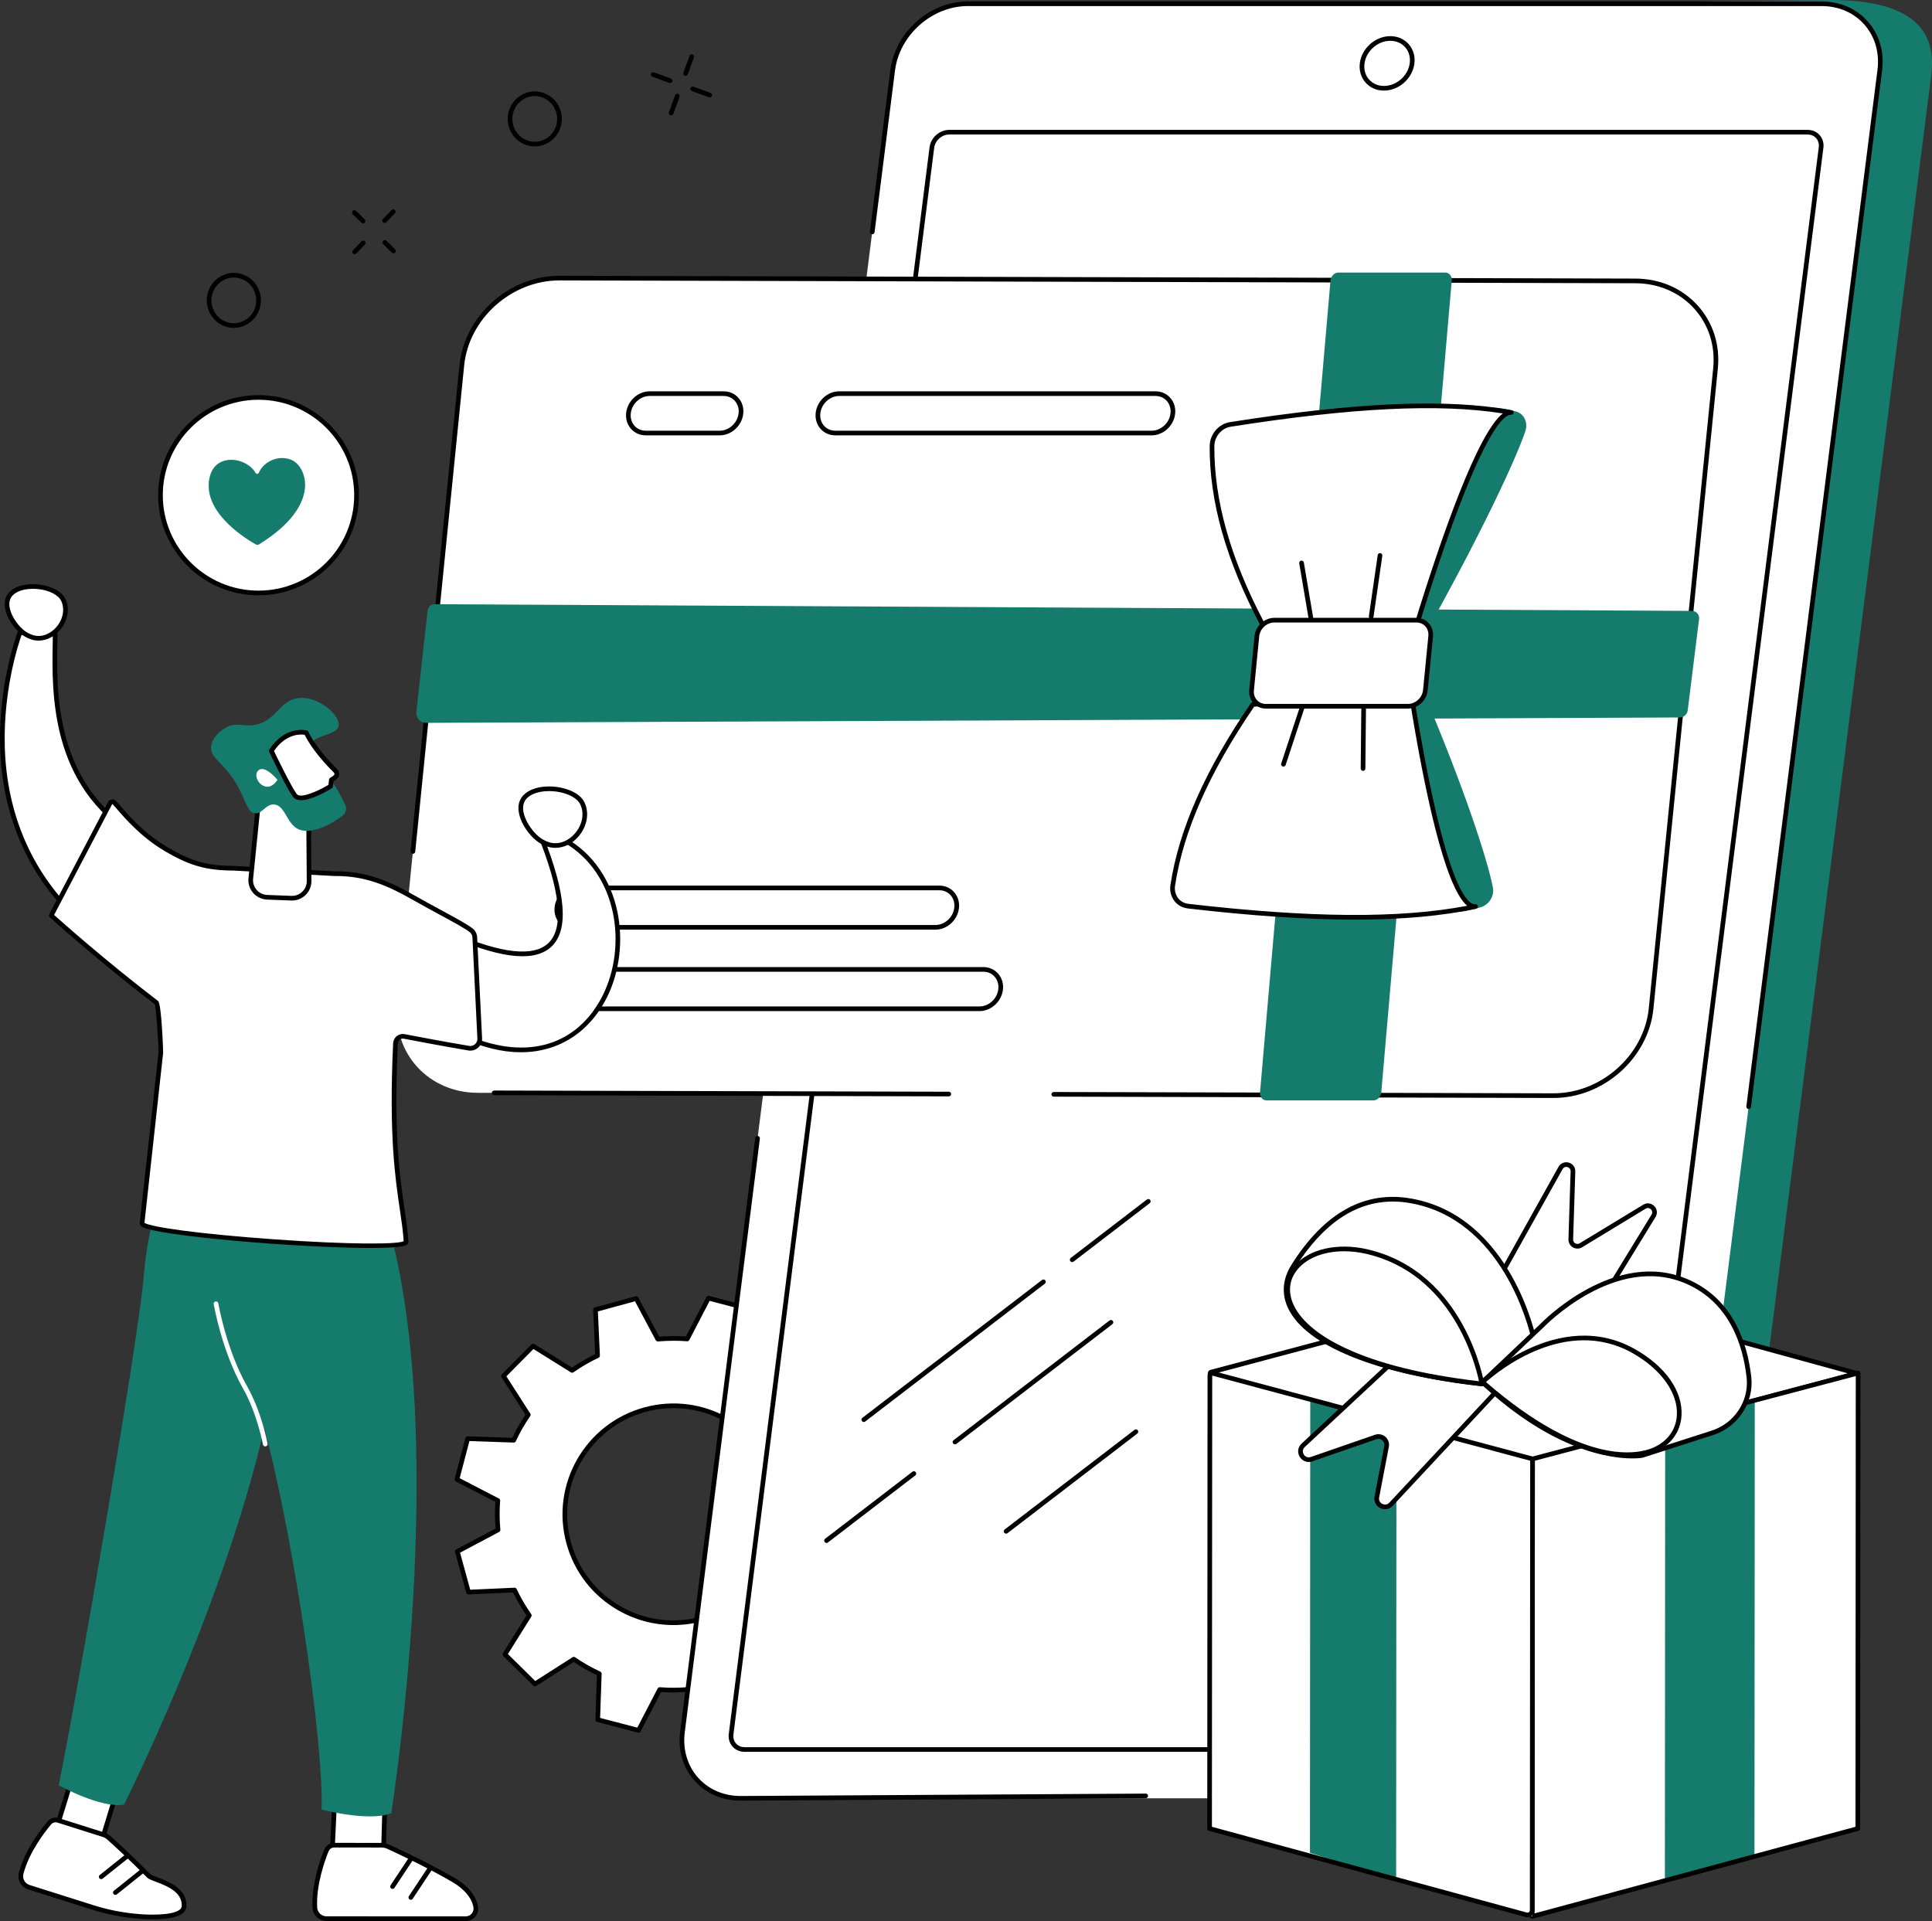 <svg width="179" height="178" viewBox="0 0 179 178" fill="none" xmlns="http://www.w3.org/2000/svg">
<rect x="0" y="0" width="179" height="178" fill="#333333" stroke="none"/>
<g clip-path="url(#clip0_255_6366)">
<path d="M82.424 136.86L81.391 133.095L77.124 133.289C76.729 132.46 76.271 131.674 75.753 130.939L78.011 127.327L75.231 124.582L71.632 126.88C70.883 126.367 70.093 125.917 69.268 125.535L69.416 121.273L65.635 120.284L63.671 124.064C62.774 123.994 61.863 124.001 60.948 124.083L58.941 120.321L55.169 121.352L55.363 125.611C54.533 126.005 53.745 126.463 53.009 126.979L49.391 124.724L46.641 127.5L48.942 131.092C48.428 131.84 47.978 132.628 47.594 133.45L43.325 133.303L42.333 137.078L46.12 139.037C46.05 139.933 46.056 140.842 46.139 141.757L42.369 143.76L43.402 147.524L47.669 147.33C48.064 148.159 48.522 148.945 49.04 149.68L46.781 153.292L49.562 156.037L53.16 153.739C53.909 154.252 54.7 154.702 55.524 155.085L55.377 159.346L59.16 160.335L61.123 156.555C62.02 156.625 62.931 156.619 63.847 156.536L65.854 160.298L69.625 159.267L69.431 155.009C70.262 154.614 71.049 154.157 71.785 153.64L75.404 155.895L78.154 153.12L75.852 149.528C76.366 148.78 76.817 147.991 77.2 147.168L81.47 147.315L82.462 143.54L78.675 141.581C78.745 140.685 78.738 139.777 78.655 138.862L82.424 136.86ZM65.055 149.999C59.693 151.465 54.156 148.315 52.688 142.963C51.22 137.611 54.376 132.085 59.738 130.62C65.1 129.155 70.638 132.305 72.105 137.657C73.574 143.008 70.417 148.534 65.055 149.999Z" fill="white"/>
<path d="M59.16 160.549C59.142 160.549 59.123 160.547 59.106 160.542L55.324 159.553C55.226 159.528 55.159 159.438 55.163 159.337L55.305 155.218C54.562 154.866 53.841 154.455 53.158 153.996L49.68 156.217C49.595 156.271 49.483 156.26 49.412 156.189L46.631 153.444C46.559 153.373 46.546 153.262 46.6 153.176L48.784 149.685C48.322 149.017 47.904 148.3 47.538 147.551L43.415 147.738C43.314 147.744 43.224 147.677 43.196 147.579L42.164 143.815C42.137 143.718 42.181 143.616 42.271 143.568L45.915 141.632C45.847 140.803 45.841 139.973 45.897 139.163L42.237 137.269C42.147 137.222 42.101 137.12 42.127 137.023L43.119 133.248C43.145 133.151 43.238 133.082 43.336 133.087L47.463 133.229C47.816 132.488 48.227 131.769 48.687 131.087L46.462 127.614C46.408 127.53 46.42 127.419 46.491 127.347L49.241 124.572C49.312 124.5 49.423 124.487 49.509 124.541L53.006 126.719C53.676 126.259 54.394 125.841 55.145 125.477L54.958 121.361C54.953 121.261 55.019 121.17 55.117 121.143L58.888 120.112C58.986 120.087 59.089 120.129 59.136 120.219L61.076 123.856C61.907 123.788 62.738 123.782 63.55 123.838L65.448 120.185C65.495 120.095 65.597 120.05 65.694 120.076L69.476 121.065C69.574 121.09 69.641 121.18 69.637 121.281L69.495 125.4C70.238 125.753 70.959 126.163 71.641 126.621L75.12 124.4C75.206 124.346 75.317 124.358 75.388 124.429L78.169 127.174C78.241 127.245 78.254 127.355 78.2 127.441L76.016 130.932C76.479 131.601 76.897 132.318 77.262 133.066L81.385 132.879C81.486 132.873 81.576 132.941 81.604 133.038L82.636 136.802C82.663 136.899 82.619 137.002 82.53 137.049L78.886 138.985C78.954 139.815 78.96 140.644 78.904 141.454L82.564 143.348C82.654 143.395 82.7 143.497 82.674 143.594L81.682 147.369C81.656 147.467 81.569 147.543 81.465 147.53L77.338 147.388C76.985 148.13 76.573 148.849 76.114 149.531L78.338 153.003C78.393 153.088 78.381 153.199 78.31 153.271L75.56 156.046C75.489 156.118 75.378 156.13 75.292 156.077L71.795 153.898C71.125 154.359 70.407 154.776 69.656 155.14L69.843 159.256C69.848 159.357 69.782 159.447 69.684 159.474L65.913 160.505C65.815 160.531 65.712 160.488 65.665 160.398L63.725 156.761C62.894 156.83 62.063 156.835 61.251 156.779L59.353 160.432C59.314 160.506 59.239 160.549 59.16 160.549ZM55.6 159.18L59.048 160.081L60.931 156.454C60.971 156.377 61.055 156.333 61.14 156.338C62.019 156.407 62.923 156.401 63.828 156.319C63.913 156.31 63.997 156.356 64.038 156.433L65.963 160.043L69.401 159.104L69.215 155.017C69.211 154.931 69.26 154.85 69.338 154.813C70.158 154.423 70.939 153.969 71.661 153.463C71.732 153.413 71.826 153.411 71.9 153.456L75.372 155.62L77.878 153.091L75.669 149.643C75.622 149.57 75.624 149.477 75.673 149.405C76.178 148.67 76.626 147.886 77.003 147.077C77.039 146.998 77.115 146.946 77.207 146.952L81.303 147.093L82.207 143.651L78.573 141.771C78.496 141.731 78.451 141.649 78.457 141.562C78.527 140.684 78.52 139.781 78.438 138.88C78.43 138.793 78.475 138.711 78.552 138.67L82.17 136.749L81.229 133.317L77.135 133.503C77.049 133.51 76.967 133.458 76.93 133.38C76.54 132.562 76.085 131.782 75.578 131.062C75.528 130.991 75.525 130.898 75.571 130.824L77.739 127.358L75.204 124.857L71.751 127.061C71.677 127.107 71.584 127.106 71.512 127.057C70.774 126.552 69.989 126.106 69.179 125.73C69.1 125.694 69.051 125.614 69.054 125.528L69.195 121.439L65.747 120.537L63.864 124.164C63.824 124.241 63.742 124.289 63.655 124.28C62.776 124.211 61.872 124.218 60.967 124.299C60.882 124.306 60.798 124.262 60.757 124.186L58.832 120.575L55.394 121.515L55.58 125.601C55.584 125.687 55.535 125.768 55.457 125.805C54.637 126.195 53.856 126.649 53.134 127.155C53.063 127.206 52.969 127.208 52.895 127.162L49.423 124.999L46.917 127.529L49.126 130.975C49.173 131.048 49.171 131.141 49.122 131.213C48.616 131.949 48.168 132.733 47.792 133.542C47.756 133.621 47.68 133.677 47.588 133.666L43.492 133.525L42.588 136.967L46.222 138.848C46.299 138.888 46.344 138.969 46.338 139.056C46.268 139.934 46.275 140.836 46.357 141.738C46.365 141.825 46.32 141.908 46.243 141.949L42.625 143.871L43.566 147.302L47.66 147.116C47.747 147.109 47.828 147.161 47.865 147.239C48.255 148.057 48.71 148.837 49.218 149.557C49.267 149.628 49.27 149.721 49.224 149.795L47.057 153.261L49.592 155.763L53.045 153.558C53.118 153.512 53.212 153.514 53.284 153.562C54.022 154.067 54.807 154.514 55.617 154.89C55.696 154.926 55.745 155.006 55.742 155.092L55.6 159.18ZM62.382 150.576C60.618 150.576 58.878 150.12 57.305 149.225C54.919 147.867 53.206 145.664 52.481 143.019C50.984 137.562 54.214 131.906 59.683 130.412C62.332 129.688 65.105 130.037 67.491 131.394C69.876 132.752 71.591 134.955 72.315 137.6C73.812 143.057 70.582 148.714 65.114 150.208C64.21 150.454 63.292 150.576 62.382 150.576ZM62.413 130.474C61.54 130.474 60.661 130.591 59.796 130.827C54.558 132.259 51.463 137.677 52.897 142.906C53.592 145.439 55.234 147.549 57.519 148.85C59.805 150.15 62.461 150.485 64.999 149.791C70.237 148.359 73.332 142.942 71.898 137.713C71.204 135.18 69.561 133.069 67.276 131.769C65.769 130.911 64.102 130.474 62.413 130.474Z" fill="black"/>
<path d="M63.517 7.029C63.493 7.029 63.468 7.025 63.443 7.016C63.331 6.975 63.273 6.852 63.313 6.74L63.887 5.169C63.928 5.057 64.053 5 64.164 5.041C64.276 5.081 64.334 5.205 64.294 5.317L63.72 6.888C63.688 6.974 63.605 7.029 63.517 7.029Z" fill="black"/>
<path d="M62.181 10.689C62.157 10.689 62.132 10.685 62.107 10.676C61.995 10.636 61.938 10.512 61.977 10.4L62.551 8.829C62.592 8.717 62.716 8.659 62.828 8.701C62.94 8.742 62.998 8.865 62.958 8.977L62.384 10.548C62.353 10.634 62.27 10.689 62.181 10.689Z" fill="black"/>
<path d="M62.089 7.693C62.065 7.693 62.039 7.689 62.015 7.68L60.44 7.108C60.328 7.068 60.27 6.944 60.311 6.832C60.352 6.72 60.476 6.663 60.588 6.704L62.163 7.276C62.275 7.317 62.333 7.44 62.292 7.552C62.26 7.639 62.177 7.693 62.089 7.693Z" fill="black"/>
<path d="M65.758 9.025C65.734 9.025 65.709 9.021 65.684 9.012L64.109 8.44C63.997 8.399 63.94 8.276 63.98 8.164C64.02 8.052 64.144 7.995 64.257 8.035L65.832 8.607C65.944 8.648 66.001 8.772 65.961 8.884C65.929 8.971 65.846 9.025 65.758 9.025Z" fill="black"/>
<path d="M21.666 30.381C21.363 30.381 21.061 30.324 20.771 30.212C20.14 29.967 19.642 29.486 19.37 28.858C18.814 27.574 19.39 26.068 20.654 25.502C21.262 25.229 21.94 25.212 22.56 25.452C23.192 25.697 23.689 26.179 23.962 26.807C24.517 28.091 23.941 29.597 22.677 30.163C22.353 30.308 22.009 30.381 21.666 30.381ZM20.83 25.895C19.781 26.365 19.304 27.617 19.766 28.686C19.992 29.209 20.404 29.608 20.927 29.811C21.439 30.009 21.997 29.995 22.5 29.77C23.549 29.3 24.026 28.047 23.564 26.978C23.337 26.456 22.926 26.057 22.402 25.854C21.89 25.655 21.332 25.67 20.83 25.895Z" fill="black"/>
<path d="M49.546 13.567C49.244 13.567 48.941 13.511 48.652 13.399C48.02 13.154 47.523 12.672 47.25 12.044C46.696 10.76 47.271 9.254 48.535 8.688C49.142 8.416 49.82 8.398 50.441 8.638C51.072 8.884 51.57 9.365 51.842 9.993C52.397 11.277 51.821 12.783 50.557 13.349C50.233 13.494 49.889 13.567 49.546 13.567ZM49.545 8.901C49.261 8.901 48.979 8.961 48.711 9.081C47.662 9.551 47.185 10.804 47.647 11.873C47.873 12.395 48.285 12.794 48.809 12.997C49.321 13.195 49.879 13.181 50.381 12.956C51.43 12.486 51.907 11.234 51.445 10.165C51.22 9.642 50.807 9.243 50.283 9.04C50.044 8.948 49.794 8.901 49.545 8.901Z" fill="black"/>
<path d="M35.639 20.655C35.586 20.655 35.532 20.636 35.49 20.596C35.404 20.513 35.401 20.377 35.483 20.291L36.278 19.463C36.361 19.378 36.498 19.375 36.584 19.457C36.669 19.539 36.672 19.675 36.59 19.761L35.795 20.589C35.754 20.633 35.697 20.655 35.639 20.655Z" fill="black"/>
<path d="M32.857 23.552C32.803 23.552 32.75 23.533 32.708 23.492C32.622 23.41 32.619 23.273 32.701 23.188L33.496 22.36C33.579 22.274 33.715 22.27 33.801 22.353C33.887 22.436 33.89 22.572 33.808 22.658L33.013 23.485C32.97 23.53 32.914 23.552 32.857 23.552Z" fill="black"/>
<path d="M33.637 20.699C33.583 20.699 33.528 20.678 33.486 20.637L32.678 19.844C32.594 19.76 32.593 19.624 32.677 19.539C32.76 19.455 32.897 19.454 32.982 19.536L33.789 20.329C33.874 20.413 33.875 20.549 33.791 20.634C33.748 20.677 33.693 20.699 33.637 20.699Z" fill="black"/>
<path d="M36.462 23.473C36.408 23.473 36.353 23.453 36.311 23.411L35.504 22.618C35.419 22.534 35.418 22.398 35.502 22.314C35.586 22.229 35.722 22.228 35.807 22.311L36.614 23.103C36.699 23.187 36.7 23.323 36.617 23.408C36.574 23.451 36.518 23.473 36.462 23.473Z" fill="black"/>
<path d="M152.493 166.335L148.446 166.628L73.384 166.335C69.975 166.335 67.56 163.592 67.99 160.209L87.47 6.999C87.9 3.616 91.012 0.873 94.421 0.873L169.559 0C178.184 0 179.355 3.616 178.925 6.999L159.445 160.209C159.015 163.592 155.903 166.335 152.493 166.335Z" fill="#157B6C"/>
<path d="M147.733 166.629H68.623C65.214 166.629 62.799 163.873 63.229 160.473L82.709 6.504C83.139 3.104 86.251 0.348 89.66 0.348H168.77C172.179 0.348 174.594 3.105 174.164 6.504L154.684 160.472C154.254 163.873 151.142 166.629 147.733 166.629Z" fill="white"/>
<path d="M148.518 162.321H68.983C68.541 162.321 68.146 162.149 67.869 161.836C67.59 161.52 67.467 161.102 67.523 160.658L86.123 13.644C86.235 12.756 87.051 12.034 87.942 12.034H167.477C167.918 12.034 168.314 12.206 168.591 12.519C168.87 12.835 168.993 13.254 168.937 13.698L150.338 160.713C150.225 161.6 149.409 162.321 148.518 162.321ZM67.953 160.712C67.913 161.031 67.998 161.329 68.195 161.551C68.388 161.77 68.669 161.89 68.984 161.89H148.519C149.2 161.89 149.823 161.338 149.91 160.658L168.509 13.644C168.549 13.325 168.463 13.026 168.267 12.804C168.074 12.585 167.793 12.465 167.478 12.465H87.943C87.262 12.465 86.639 13.017 86.552 13.697L67.953 160.712Z" fill="black"/>
<path d="M128.225 8.394C127.548 8.394 126.941 8.131 126.519 7.652C126.092 7.169 125.904 6.527 125.99 5.845C126.165 4.469 127.429 3.35 128.809 3.35C129.486 3.35 130.091 3.613 130.515 4.092C130.942 4.575 131.13 5.217 131.043 5.898C130.869 7.275 129.605 8.394 128.225 8.394ZM128.808 3.782C127.638 3.782 126.566 4.732 126.419 5.899C126.348 6.457 126.499 6.978 126.843 7.367C127.182 7.751 127.674 7.963 128.225 7.963C129.394 7.963 130.467 7.013 130.614 5.846C130.684 5.288 130.534 4.767 130.19 4.378C129.85 3.993 129.359 3.782 128.808 3.782Z" fill="black"/>
<path d="M162.013 102.761C162.004 102.761 161.995 102.761 161.986 102.76C161.868 102.745 161.783 102.637 161.799 102.518L173.949 6.476C174.15 4.885 173.717 3.393 172.729 2.275C171.753 1.17 170.347 0.562 168.77 0.562H89.66C86.362 0.562 83.34 3.239 82.923 6.53L81.028 21.516C81.013 21.634 80.905 21.718 80.786 21.702C80.667 21.688 80.584 21.58 80.598 21.461L82.494 6.477C82.937 2.978 86.151 0.132 89.66 0.132H168.77C170.472 0.132 171.993 0.793 173.053 1.991C174.124 3.203 174.595 4.816 174.377 6.532L162.227 102.574C162.213 102.683 162.12 102.761 162.013 102.761Z" fill="black"/>
<path d="M68.624 166.844C66.921 166.844 65.399 166.184 64.34 164.986C63.268 163.774 62.798 162.162 63.016 160.446L69.974 105.444C69.989 105.327 70.096 105.242 70.216 105.257C70.334 105.272 70.419 105.38 70.403 105.499L63.445 160.501C63.244 162.092 63.677 163.584 64.665 164.702C65.641 165.807 67.047 166.415 68.624 166.415L106.149 166.193H106.15C106.269 166.193 106.366 166.288 106.367 166.407C106.368 166.525 106.271 166.623 106.152 166.624L68.624 166.844Z" fill="black"/>
<path d="M80.033 131.76C79.969 131.76 79.904 131.731 79.861 131.676C79.788 131.582 79.807 131.447 79.9 131.374L96.542 118.6C96.636 118.527 96.772 118.546 96.845 118.639C96.917 118.734 96.9 118.869 96.806 118.942L80.165 131.715C80.126 131.745 80.079 131.76 80.033 131.76Z" fill="black"/>
<path d="M99.338 116.943C99.274 116.943 99.21 116.914 99.166 116.859C99.094 116.765 99.112 116.63 99.206 116.557L106.258 111.145C106.352 111.073 106.488 111.09 106.561 111.184C106.633 111.278 106.615 111.413 106.522 111.486L99.47 116.898C99.43 116.929 99.384 116.943 99.338 116.943Z" fill="black"/>
<path d="M76.576 142.968C76.511 142.968 76.447 142.939 76.404 142.884C76.331 142.79 76.35 142.655 76.443 142.582L84.539 136.368C84.633 136.295 84.769 136.313 84.842 136.407C84.915 136.502 84.897 136.637 84.803 136.71L76.708 142.923C76.668 142.953 76.622 142.968 76.576 142.968Z" fill="black"/>
<path d="M88.477 133.834C88.413 133.834 88.349 133.805 88.306 133.75C88.233 133.656 88.251 133.52 88.345 133.448L102.799 122.353C102.893 122.281 103.029 122.299 103.102 122.392C103.174 122.486 103.157 122.622 103.063 122.695L88.609 133.789C88.57 133.819 88.524 133.834 88.477 133.834Z" fill="black"/>
<path d="M93.215 142.106C93.151 142.106 93.086 142.077 93.043 142.023C92.971 141.928 92.989 141.793 93.082 141.72L105.109 132.489C105.205 132.417 105.339 132.435 105.413 132.528C105.485 132.623 105.467 132.758 105.374 132.831L93.347 142.062C93.308 142.092 93.261 142.106 93.215 142.106Z" fill="black"/>
<path d="M151.51 26.029C156.058 26.041 159.392 29.682 158.942 34.146L152.975 93.446C152.525 97.91 148.461 101.532 143.913 101.52L44.256 101.259C39.709 101.247 36.374 97.605 36.824 93.142L42.791 33.842C43.241 29.378 47.306 25.756 51.853 25.767L151.51 26.029Z" fill="white"/>
<path d="M143.936 101.736C143.928 101.736 143.921 101.736 143.912 101.736L97.632 101.615C97.513 101.615 97.416 101.517 97.416 101.399C97.416 101.28 97.514 101.184 97.633 101.184C97.633 101.184 97.633 101.184 97.634 101.184L143.914 101.305C143.921 101.305 143.929 101.305 143.937 101.305C148.367 101.305 152.324 97.775 152.761 93.426L158.727 34.125C158.937 32.044 158.312 30.08 156.968 28.595C155.603 27.085 153.664 26.251 151.508 26.245L51.852 25.983C51.844 25.983 51.837 25.983 51.829 25.983C47.399 25.983 43.442 29.514 43.005 33.863L38.471 78.919C38.46 79.038 38.355 79.124 38.234 79.112C38.115 79.1 38.029 78.994 38.041 78.875L42.575 33.819C43.035 29.255 47.183 25.551 51.829 25.551C51.837 25.551 51.844 25.551 51.853 25.551L151.509 25.813C153.788 25.819 155.84 26.704 157.289 28.305C158.716 29.882 159.379 31.964 159.157 34.167L153.191 93.468C152.731 98.031 148.582 101.735 143.936 101.736ZM87.908 101.588C87.907 101.588 87.907 101.588 87.908 101.588L45.784 101.478C45.665 101.478 45.568 101.38 45.568 101.262C45.568 101.143 45.665 101.047 45.785 101.047C45.785 101.047 45.785 101.047 45.786 101.047L87.909 101.158C88.028 101.158 88.124 101.255 88.124 101.373C88.123 101.492 88.027 101.588 87.908 101.588Z" fill="black"/>
<path d="M66.685 40.339H59.832C59.303 40.339 58.823 40.131 58.479 39.752C58.122 39.36 57.957 38.836 58.011 38.278C58.12 37.164 59.098 36.258 60.19 36.258H67.043C67.572 36.258 68.052 36.467 68.396 36.845C68.753 37.237 68.918 37.761 68.864 38.32C68.754 39.433 67.776 40.339 66.685 40.339ZM60.189 36.69C59.313 36.69 58.528 37.422 58.44 38.321C58.397 38.756 58.525 39.163 58.798 39.464C59.059 39.751 59.425 39.908 59.831 39.908H66.684C67.56 39.908 68.345 39.177 68.433 38.278C68.476 37.842 68.348 37.435 68.075 37.135C67.814 36.848 67.448 36.69 67.042 36.69H60.189Z" fill="black"/>
<path d="M86.671 86.139H53.203C52.675 86.139 52.194 85.931 51.85 85.553C51.493 85.161 51.328 84.637 51.382 84.078C51.492 82.965 52.469 82.059 53.561 82.059H87.03C87.558 82.059 88.039 82.267 88.382 82.646C88.739 83.038 88.905 83.562 88.85 84.12C88.741 85.234 87.763 86.139 86.671 86.139ZM53.561 82.491C52.685 82.491 51.9 83.222 51.812 84.121C51.77 84.557 51.897 84.963 52.17 85.264C52.431 85.551 52.797 85.709 53.203 85.709H86.671C87.546 85.709 88.332 84.977 88.419 84.078C88.462 83.643 88.334 83.236 88.061 82.936C87.801 82.648 87.434 82.491 87.029 82.491H53.561Z" fill="black"/>
<path d="M90.748 93.688H51.86C51.332 93.688 50.851 93.48 50.508 93.102C50.151 92.71 49.985 92.186 50.039 91.627C50.149 90.513 51.126 89.608 52.218 89.608H91.105C91.634 89.608 92.115 89.816 92.458 90.194C92.815 90.586 92.981 91.111 92.926 91.669C92.818 92.783 91.84 93.688 90.748 93.688ZM52.218 90.039C51.342 90.039 50.557 90.77 50.47 91.669C50.427 92.105 50.554 92.511 50.828 92.812C51.088 93.099 51.455 93.256 51.86 93.256H90.747C91.623 93.256 92.408 92.525 92.496 91.626C92.539 91.191 92.411 90.784 92.138 90.483C91.878 90.196 91.511 90.039 91.105 90.039H52.218Z" fill="black"/>
<path d="M106.701 40.339H77.392C76.864 40.339 76.383 40.131 76.04 39.752C75.683 39.36 75.517 38.836 75.572 38.278C75.681 37.164 76.658 36.258 77.75 36.258H107.059C107.587 36.258 108.068 36.467 108.411 36.845C108.768 37.237 108.934 37.761 108.879 38.32C108.77 39.433 107.793 40.339 106.701 40.339ZM77.751 36.69C76.876 36.69 76.091 37.422 76.003 38.321C75.96 38.756 76.088 39.163 76.361 39.464C76.621 39.751 76.988 39.908 77.394 39.908H106.701C107.576 39.908 108.362 39.177 108.449 38.278C108.492 37.842 108.364 37.435 108.091 37.135C107.831 36.848 107.464 36.69 107.059 36.69H77.751Z" fill="black"/>
<path d="M155.615 66.481L39.48 66.98C38.939 66.981 38.516 66.514 38.576 65.977L39.62 56.563C39.657 56.231 39.938 55.981 40.273 55.983L156.755 56.605C157.158 56.607 157.469 56.96 157.42 57.36L156.367 65.816C156.32 66.195 155.998 66.48 155.615 66.481Z" fill="#157B6C"/>
<path d="M127.253 101.962H117.335C116.972 101.962 116.706 101.621 116.743 101.2L123.269 26.016C123.305 25.596 123.63 25.255 123.994 25.255H133.911C134.275 25.255 134.54 25.595 134.504 26.016L127.977 101.2C127.941 101.621 127.617 101.962 127.253 101.962Z" fill="#157B6C"/>
<path d="M131.7 64.252C135.376 72.886 137.597 79.629 138.105 82.28C138.231 82.939 137.814 83.643 137.153 83.853C136.155 84.171 135.166 84.326 134.185 84.334L129.227 64.931L131.7 64.252Z" fill="#157B6C"/>
<path d="M134.183 84.549C134.085 84.549 133.998 84.482 133.974 84.387L129.016 64.984C128.986 64.87 129.054 64.754 129.168 64.723L131.642 64.044C131.747 64.016 131.856 64.069 131.898 64.168C135.591 72.84 137.814 79.614 138.317 82.239C138.465 83.015 137.982 83.814 137.217 84.057C136.222 84.374 135.202 84.54 134.184 84.548C134.185 84.549 134.184 84.549 134.183 84.549ZM129.488 65.083L134.351 84.115C135.268 84.091 136.188 83.933 137.087 83.647C137.638 83.472 137.999 82.877 137.892 82.321C137.397 79.735 135.21 73.07 131.575 64.511L129.488 65.083Z" fill="#157B6C"/>
<path d="M130.77 64.421C132.861 77.538 134.987 84.22 136.707 83.994C129.566 85.504 120.202 85.134 110.072 83.96C109.129 83.852 108.507 82.999 108.657 82.019C109.497 76.528 112.204 70.931 116.079 65.27L130.77 64.421Z" fill="white"/>
<path d="M125.537 85.21C121.116 85.21 116.007 84.865 110.047 84.176C109.546 84.117 109.105 83.87 108.805 83.477C108.488 83.063 108.359 82.534 108.443 81.987C109.231 76.839 111.669 71.33 115.9 65.148C115.938 65.093 115.999 65.059 116.066 65.055L130.758 64.207C130.868 64.202 130.966 64.278 130.984 64.387C133.902 82.69 136.086 83.86 136.679 83.78C136.797 83.763 136.901 83.843 136.92 83.957C136.94 84.07 136.866 84.18 136.752 84.204C133.583 84.875 129.895 85.21 125.537 85.21ZM116.197 65.479C112.042 71.571 109.644 76.993 108.871 82.052C108.806 82.482 108.904 82.895 109.149 83.216C109.377 83.514 109.714 83.703 110.097 83.747C121.44 85.06 129.686 85.12 135.939 83.928C133.814 82.184 131.892 72.789 130.588 64.648L116.197 65.479Z" fill="black"/>
<path d="M126.286 71.426C126.285 71.426 126.284 71.426 126.284 71.426C126.165 71.425 126.068 71.328 126.07 71.208L126.127 65.551C126.128 65.432 126.224 65.338 126.343 65.338C126.344 65.338 126.345 65.338 126.345 65.338C126.464 65.339 126.561 65.436 126.559 65.556L126.502 71.213C126.5 71.331 126.404 71.426 126.286 71.426Z" fill="black"/>
<path d="M118.91 71.03C118.887 71.03 118.865 71.027 118.843 71.019C118.73 70.982 118.668 70.861 118.705 70.747L120.438 65.486C120.475 65.373 120.597 65.312 120.711 65.349C120.824 65.386 120.886 65.507 120.849 65.621L119.116 70.882C119.084 70.973 119.001 71.03 118.91 71.03Z" fill="black"/>
<path d="M132.077 58.227C137.003 49.419 140.214 42.564 141.12 39.885C141.346 39.219 141.045 38.53 140.432 38.346C139.504 38.068 138.561 37.952 137.605 37.983L129.764 57.647L132.077 58.227Z" fill="#157B6C"/>
<path d="M132.077 58.443C132.059 58.443 132.042 58.441 132.024 58.437L129.711 57.856C129.651 57.84 129.6 57.8 129.572 57.745C129.543 57.69 129.54 57.625 129.563 57.567L137.404 37.903C137.436 37.824 137.512 37.77 137.598 37.767C138.594 37.734 139.567 37.861 140.494 38.139C140.822 38.237 141.092 38.463 141.252 38.773C141.433 39.123 141.46 39.553 141.324 39.953C140.428 42.604 137.212 49.486 132.265 58.331C132.227 58.403 132.154 58.443 132.077 58.443ZM130.055 57.498L131.969 57.978C136.856 49.227 140.03 42.435 140.915 39.816C141.012 39.527 140.996 39.218 140.868 38.971C140.762 38.766 140.584 38.616 140.369 38.552C139.53 38.3 138.65 38.177 137.752 38.195L130.055 57.498Z" fill="#157B6C"/>
<path d="M131.195 58.095C135.262 44.853 138.371 38.065 140.019 38.221C133.271 36.995 124.061 37.744 113.977 39.329C113.037 39.477 112.298 40.357 112.293 41.334C112.267 46.808 114.05 52.314 116.963 57.837L131.195 58.095Z" fill="white"/>
<path d="M131.194 58.311C131.193 58.311 131.191 58.311 131.19 58.311L116.96 58.052C116.881 58.05 116.809 58.007 116.772 57.938C113.588 51.901 112.053 46.471 112.077 41.333C112.082 40.254 112.902 39.281 113.943 39.116C125.724 37.263 134.021 36.912 140.058 38.009C140.172 38.03 140.249 38.137 140.234 38.251C140.218 38.364 140.118 38.45 139.999 38.435C139.432 38.377 137.092 39.636 131.402 58.157C131.373 58.249 131.289 58.311 131.194 58.311ZM117.095 57.623L131.035 57.876C133.568 49.65 136.903 40.116 139.238 38.308C133.315 37.376 125.264 37.772 114.01 39.542C113.174 39.674 112.514 40.462 112.509 41.335C112.485 46.368 113.985 51.697 117.095 57.623Z" fill="black"/>
<path d="M127.041 57.355C127.031 57.355 127.02 57.354 127.01 57.353C126.892 57.336 126.81 57.227 126.826 57.109L127.644 51.436C127.661 51.319 127.768 51.237 127.888 51.253C128.006 51.271 128.088 51.38 128.072 51.498L127.254 57.17C127.24 57.277 127.147 57.355 127.041 57.355Z" fill="black"/>
<path d="M121.469 57.584C121.366 57.584 121.274 57.511 121.257 57.404L120.374 52.197C120.355 52.079 120.434 51.968 120.552 51.948C120.671 51.927 120.781 52.007 120.801 52.125L121.684 57.333C121.703 57.45 121.624 57.561 121.506 57.581C121.494 57.584 121.481 57.584 121.469 57.584Z" fill="black"/>
<path d="M118.059 57.464H131.235C132.043 57.464 132.632 58.134 132.551 58.96L132.063 63.944C131.982 64.771 131.261 65.44 130.453 65.44H117.277C116.469 65.44 115.88 64.77 115.961 63.944L116.449 58.96C116.53 58.134 117.251 57.464 118.059 57.464Z" fill="white"/>
<path d="M130.452 65.656H117.276C116.831 65.656 116.428 65.481 116.138 65.163C115.838 64.833 115.698 64.392 115.744 63.923L116.232 58.94C116.324 58.008 117.143 57.249 118.058 57.249H131.234C131.678 57.249 132.082 57.424 132.372 57.742C132.671 58.072 132.812 58.513 132.766 58.981L132.277 63.965C132.187 64.897 131.367 65.656 130.452 65.656ZM118.059 57.679C117.361 57.679 116.735 58.264 116.664 58.98L116.175 63.964C116.141 64.311 116.241 64.634 116.459 64.872C116.666 65.099 116.955 65.224 117.277 65.224H130.453C131.152 65.224 131.778 64.64 131.848 63.923L132.337 58.939C132.371 58.592 132.269 58.269 132.053 58.031C131.846 57.804 131.556 57.679 131.235 57.679H118.059Z" fill="black"/>
<path d="M12.037 162.014L9.174 171.409L4.988 170.207L8.033 160.333L12.037 162.014Z" fill="white"/>
<path d="M9.174 171.625C9.155 171.625 9.134 171.622 9.115 171.616L4.929 170.413C4.873 170.398 4.827 170.36 4.798 170.308C4.771 170.258 4.765 170.197 4.782 170.142L7.825 160.267C7.844 160.209 7.885 160.161 7.941 160.135C7.996 160.11 8.06 160.109 8.116 160.132L12.121 161.814C12.224 161.857 12.277 161.969 12.244 162.075L9.381 171.471C9.353 171.565 9.267 171.625 9.174 171.625ZM5.26 170.06L9.03 171.144L11.775 162.138L8.17 160.623L5.26 170.06Z" fill="black"/>
<path d="M9.561 169.993L5.386 168.673C5.09 168.58 4.767 168.672 4.568 168.909C3.912 169.691 2.49 171.55 1.959 173.573C1.814 174.126 2.132 174.695 2.678 174.868L8.61 176.744C9.913 177.157 11.258 177.426 12.619 177.55C12.619 177.55 17.003 178.011 17.055 176.619C17.129 174.619 14.175 174.22 13.779 173.816C12.261 172.266 10.673 170.82 10.09 170.296C9.937 170.157 9.757 170.055 9.561 169.993Z" fill="white"/>
<path d="M14.162 177.842C13.394 177.842 12.745 177.778 12.597 177.763C11.226 177.639 9.862 177.365 8.546 176.949L2.614 175.072C1.955 174.864 1.577 174.181 1.751 173.517C2.301 171.429 3.789 169.502 4.403 168.769C4.66 168.465 5.071 168.345 5.453 168.466L9.628 169.786C9.855 169.858 10.06 169.975 10.235 170.133C10.844 170.68 12.423 172.119 13.934 173.662C14.005 173.734 14.318 173.853 14.593 173.957C15.617 174.344 17.331 174.994 17.272 176.624C17.263 176.867 17.157 177.078 16.956 177.252C16.403 177.731 15.178 177.842 14.162 177.842ZM5.153 168.852C4.993 168.852 4.839 168.921 4.734 169.048C4.138 169.757 2.696 171.623 2.169 173.628C2.053 174.07 2.305 174.524 2.744 174.663L8.677 176.539C9.963 176.946 11.296 177.214 12.64 177.335C13.526 177.428 15.971 177.536 16.673 176.929C16.783 176.834 16.836 176.733 16.84 176.611C16.889 175.289 15.416 174.732 14.44 174.362C14.047 174.214 13.763 174.106 13.626 173.967C12.123 172.433 10.552 171.001 9.946 170.456C9.817 170.339 9.666 170.253 9.498 170.2L5.323 168.88C5.266 168.861 5.21 168.852 5.153 168.852Z" fill="black"/>
<path d="M9.377 174.119C9.314 174.119 9.251 174.092 9.208 174.038C9.134 173.946 9.149 173.81 9.242 173.736L11.699 171.771C11.792 171.697 11.928 171.712 12.003 171.804C12.078 171.896 12.063 172.033 11.97 172.107L9.513 174.071C9.472 174.103 9.424 174.119 9.377 174.119Z" fill="black"/>
<path d="M10.687 175.578C10.623 175.578 10.561 175.551 10.518 175.498C10.444 175.404 10.459 175.269 10.551 175.194L13.009 173.229C13.101 173.155 13.238 173.17 13.313 173.262C13.387 173.356 13.373 173.491 13.28 173.566L10.822 175.531C10.782 175.563 10.734 175.578 10.687 175.578Z" fill="black"/>
<path d="M35.74 164.369L35.541 171.075L30.808 171.073L31.139 164.071L35.74 164.369Z" fill="white"/>
<path d="M35.541 171.291L30.807 171.289C30.747 171.289 30.692 171.264 30.651 171.221C30.61 171.179 30.588 171.121 30.591 171.063L30.923 164.062C30.926 164.003 30.951 163.95 30.995 163.911C31.038 163.872 31.093 163.854 31.153 163.856L35.754 164.154C35.87 164.162 35.96 164.259 35.956 164.376L35.756 171.081C35.753 171.197 35.657 171.291 35.541 171.291ZM31.034 170.857L35.331 170.859L35.518 164.57L31.345 164.3L31.034 170.857Z" fill="black"/>
<path d="M35.356 170.973L30.961 170.971C30.649 170.971 30.368 171.159 30.25 171.449C29.86 172.403 29.066 174.633 29.172 176.748C29.201 177.326 29.678 177.779 30.252 177.779L43.147 177.784C43.74 177.784 44.191 177.239 44.073 176.654C43.93 175.953 43.441 175.031 42.026 174.203C39.738 172.86 36.862 171.519 35.955 171.104C35.766 171.018 35.563 170.973 35.356 170.973Z" fill="white"/>
<path d="M43.147 178L30.251 177.995C29.559 177.995 28.989 177.453 28.955 176.76C28.846 174.576 29.684 172.262 30.049 171.369C30.201 170.998 30.558 170.758 30.96 170.758C30.96 170.758 30.96 170.758 30.961 170.758L35.356 170.76C35.594 170.76 35.826 170.81 36.044 170.91C36.888 171.296 39.82 172.662 42.136 174.02C43.657 174.912 44.144 175.922 44.283 176.614C44.352 176.955 44.264 177.308 44.043 177.577C43.822 177.845 43.495 178 43.147 178ZM30.96 171.187C30.735 171.187 30.535 171.323 30.449 171.532C30.094 172.398 29.281 174.641 29.386 176.739C29.41 177.202 29.789 177.564 30.251 177.564L43.146 177.569C43.146 177.569 43.146 177.569 43.147 177.569C43.365 177.569 43.569 177.472 43.709 177.303C43.848 177.132 43.903 176.913 43.86 176.698C43.684 175.83 43.012 175.032 41.916 174.39C39.618 173.042 36.702 171.685 35.863 171.3C35.702 171.226 35.531 171.189 35.355 171.189L30.96 171.187Z" fill="black"/>
<path d="M36.366 175.022C36.325 175.022 36.284 175.01 36.247 174.986C36.148 174.92 36.121 174.786 36.186 174.687L37.94 172.041C38.007 171.941 38.14 171.914 38.24 171.979C38.339 172.045 38.367 172.179 38.301 172.278L36.547 174.925C36.505 174.989 36.437 175.022 36.366 175.022Z" fill="black"/>
<path d="M38.062 176.031C38.021 176.031 37.98 176.02 37.943 175.995C37.843 175.929 37.816 175.796 37.881 175.697L39.636 173.05C39.702 172.951 39.836 172.924 39.935 172.989C40.035 173.055 40.062 173.188 39.996 173.287L38.242 175.934C38.201 175.997 38.132 176.031 38.062 176.031Z" fill="black"/>
<path d="M15.901 107.323C15.901 107.323 13.74 112.704 13.32 118.22C12.901 123.736 7.159 157.03 5.439 165.42C5.439 165.42 9.293 167.57 11.489 167.217C11.489 167.217 23.894 142.575 25.915 124.219C27.936 105.863 27.346 107.328 27.346 107.328L15.901 107.323Z" fill="#157B6C"/>
<path d="M19.708 109.39C19.708 109.39 19.012 119.335 22.47 126.365C25.928 133.394 30.081 160.721 29.792 167.671C29.792 167.671 34.172 168.827 36.249 168.017C36.249 168.017 42.54 128.626 34.528 109.258L19.708 109.39Z" fill="#157B6C"/>
<path d="M24.578 134.021C24.475 134.021 24.384 133.948 24.365 133.845C24.36 133.816 23.818 130.952 22.513 128.652C20.547 125.187 19.808 120.881 19.801 120.838C19.781 120.72 19.86 120.609 19.978 120.59C20.096 120.571 20.207 120.649 20.227 120.767C20.234 120.809 20.961 125.042 22.889 128.44C24.23 130.804 24.768 133.646 24.79 133.766C24.812 133.882 24.735 133.995 24.617 134.017C24.604 134.02 24.591 134.021 24.578 134.021Z" fill="white"/>
<path d="M20.057 85.151L17.999 82.874C17.111 80.615 14.639 78.658 12.564 77.392C3.954 72.144 5.164 62.179 5.113 58.145L1.836 58.651C1.836 58.651 -6.229 79.577 13.629 89.578L20.057 85.151Z" fill="white"/>
<path d="M13.629 89.794C13.595 89.794 13.562 89.786 13.531 89.77C3.183 84.558 0.499 76.349 0.07 70.379C-0.395 63.925 1.613 58.626 1.634 58.574C1.662 58.502 1.726 58.45 1.803 58.438L5.079 57.931C5.142 57.921 5.204 57.939 5.252 57.98C5.3 58.02 5.328 58.079 5.328 58.141C5.334 58.572 5.325 59.057 5.315 59.618C5.235 64.148 5.084 72.579 12.675 77.207C14.301 78.2 17.173 80.235 18.184 82.757L20.215 85.005C20.257 85.051 20.277 85.113 20.27 85.175C20.263 85.236 20.229 85.291 20.178 85.327L13.751 89.756C13.714 89.781 13.671 89.794 13.629 89.794ZM1.995 58.845C1.708 59.651 0.079 64.528 0.503 70.364C0.925 76.195 3.546 84.207 13.612 89.328L19.732 85.113L17.839 83.019C17.821 83 17.808 82.977 17.798 82.953C16.846 80.531 14.039 78.545 12.45 77.576C4.648 72.82 4.802 64.227 4.883 59.612C4.891 59.159 4.898 58.758 4.898 58.396L1.995 58.845Z" fill="black"/>
<path d="M2.983 59.052C2.798 58.995 2.608 58.911 2.414 58.799C1.478 58.261 0.272 56.536 0.758 55.412C1.453 53.802 5.163 54.139 5.856 55.569C6.697 57.301 4.861 59.637 2.983 59.052Z" fill="white"/>
<path d="M3.576 59.358C3.356 59.358 3.135 59.325 2.919 59.258C2.715 59.195 2.508 59.104 2.306 58.987C1.257 58.383 0.035 56.54 0.559 55.328C0.872 54.604 1.76 54.157 2.936 54.131C4.148 54.11 5.605 54.558 6.05 55.477C6.49 56.381 6.291 57.526 5.543 58.392C5.004 59.016 4.289 59.358 3.576 59.358ZM3.048 58.847C3.938 59.124 4.752 58.649 5.217 58.111C5.852 57.375 6.027 56.414 5.662 55.664C5.343 55.009 4.179 54.532 2.945 54.561C1.944 54.584 1.2 54.934 0.956 55.498C0.54 56.459 1.622 58.095 2.522 58.614C2.697 58.715 2.873 58.793 3.048 58.847Z" fill="black"/>
<path d="M52.775 78.122C61.752 83.969 56.674 102.363 42.79 95.938L41.874 86.619C53.874 91.781 53.05 84.7 49.935 77.071L52.775 78.122Z" fill="white"/>
<path d="M48.259 97.501C46.528 97.501 44.668 97.045 42.699 96.134C42.63 96.102 42.582 96.036 42.575 95.96L41.659 86.641C41.651 86.565 41.686 86.491 41.747 86.445C41.809 86.4 41.889 86.391 41.96 86.422C46.491 88.371 49.473 88.69 50.824 87.37C52.286 85.941 51.92 82.504 49.735 77.153C49.703 77.074 49.721 76.983 49.78 76.921C49.84 76.86 49.93 76.84 50.01 76.87L52.85 77.92C52.865 77.926 52.88 77.933 52.893 77.942C57.901 81.203 58.549 88.278 56.012 92.838C54.83 94.963 53.078 96.437 50.947 97.102C50.09 97.368 49.193 97.501 48.259 97.501ZM42.992 95.794C48.433 98.267 53.154 97.088 55.634 92.629C58.073 88.244 57.464 81.452 52.677 78.316L50.318 77.444C52.44 82.786 52.704 86.137 51.126 87.678C49.652 89.119 46.706 88.883 42.124 86.96L42.992 95.794Z" fill="black"/>
<path d="M50.804 78.246C50.601 78.183 50.392 78.092 50.18 77.97C49.155 77.38 47.833 75.49 48.365 74.259C49.127 72.496 53.19 72.865 53.951 74.431C54.874 76.328 52.861 78.886 50.804 78.246Z" fill="white"/>
<path d="M51.454 78.56C51.214 78.56 50.974 78.524 50.74 78.452C50.518 78.383 50.293 78.284 50.073 78.157C48.931 77.498 47.599 75.492 48.168 74.174C48.508 73.388 49.474 72.902 50.754 72.874C52.068 72.838 53.662 73.338 54.148 74.337C54.625 75.321 54.409 76.566 53.594 77.509C53.006 78.189 52.229 78.56 51.454 78.56ZM50.873 73.303C50.836 73.303 50.798 73.303 50.762 73.304C49.657 73.328 48.835 73.716 48.564 74.343C48.106 75.405 49.297 77.21 50.288 77.782C50.481 77.893 50.677 77.98 50.869 78.04C51.854 78.347 52.754 77.821 53.267 77.227C53.968 76.415 54.161 75.353 53.758 74.524C53.415 73.82 52.187 73.303 50.873 73.303Z" fill="black"/>
<path d="M43.989 86.847C43.977 86.599 43.86 86.368 43.666 86.211C42.969 85.646 40.445 84.389 38.274 83.149C35.877 81.781 33.753 80.923 30.991 80.957L21.643 80.451C19.036 80.439 17.538 79.952 15.372 78.673C12.842 77.178 11.238 75.066 10.601 74.37C10.483 74.243 10.277 74.271 10.197 74.424L4.746 84.823C4.746 84.823 8.96 88.661 14.517 92.925C14.694 93.061 14.928 97.303 14.903 97.524L13.162 113.345C13.018 114.444 37.693 116.213 37.622 115.067C37.392 111.373 36.093 108.303 36.641 96.676C36.66 96.259 37.042 95.956 37.453 96.034C38.638 96.264 41.02 96.716 43.426 97.124C43.978 97.217 44.475 96.777 44.447 96.219L43.989 86.847Z" fill="white"/>
<path d="M34.351 115.635C27.919 115.635 14.445 114.528 13.136 113.656C12.96 113.538 12.937 113.407 12.949 113.317L14.69 97.5C14.715 97.163 14.485 93.524 14.348 93.066C8.866 88.857 4.644 85.021 4.602 84.983C4.53 84.917 4.51 84.811 4.556 84.724L10.007 74.323C10.078 74.188 10.21 74.096 10.361 74.076C10.511 74.058 10.66 74.112 10.761 74.223C10.857 74.327 10.973 74.463 11.111 74.622C11.896 75.533 13.357 77.229 15.484 78.485C17.733 79.814 19.173 80.223 21.645 80.233L31.004 80.739C33.837 80.694 36.002 81.601 38.382 82.96C39.179 83.414 40.007 83.863 40.809 84.297C42.171 85.034 43.347 85.673 43.804 86.042C44.044 86.237 44.191 86.526 44.206 86.834L44.665 96.208C44.682 96.539 44.548 96.856 44.298 97.076C44.05 97.296 43.719 97.39 43.391 97.335C40.976 96.925 38.609 96.475 37.413 96.244C37.278 96.218 37.145 96.249 37.038 96.334C36.93 96.419 36.864 96.546 36.858 96.683C36.46 105.13 37.044 109.086 37.471 111.975C37.635 113.082 37.776 114.037 37.839 115.049C37.844 115.122 37.825 115.259 37.645 115.363C37.316 115.554 36.091 115.635 34.351 115.635ZM13.385 113.306C13.894 113.673 18.182 114.321 25.35 114.831C32.501 115.339 36.831 115.302 37.401 115.009C37.337 114.041 37.2 113.112 37.041 112.041C36.612 109.135 36.024 105.154 36.424 96.667C36.437 96.404 36.562 96.161 36.768 95.999C36.973 95.838 37.237 95.774 37.493 95.823C38.687 96.055 41.05 96.503 43.462 96.912C43.66 96.945 43.858 96.888 44.009 96.755C44.16 96.622 44.24 96.43 44.23 96.23L43.771 86.856C43.762 86.67 43.673 86.495 43.528 86.378C43.103 86.033 41.943 85.405 40.6 84.677C39.797 84.243 38.966 83.792 38.165 83.335C35.89 82.037 33.818 81.17 31.146 81.17C31.095 81.17 31.044 81.17 30.992 81.171L21.63 80.665C19.109 80.654 17.559 80.215 15.26 78.857C13.073 77.564 11.582 75.834 10.78 74.904C10.645 74.748 10.532 74.616 10.439 74.514C10.436 74.511 10.429 74.503 10.412 74.504C10.405 74.505 10.393 74.509 10.386 74.523L5.012 84.776C5.748 85.437 9.683 88.946 14.647 92.754C14.976 93.006 15.12 97.506 15.116 97.547L13.385 113.306ZM13.378 113.363L13.377 113.369C13.378 113.367 13.378 113.365 13.378 113.363Z" fill="black"/>
<path d="M23.997 73.897L23.238 81.374C23.131 82.29 23.828 83.102 24.752 83.138L26.989 83.225C27.894 83.26 28.644 82.534 28.636 81.63L28.582 74.489L23.997 73.897Z" fill="white"/>
<path d="M27.053 83.442C27.029 83.442 27.006 83.442 26.981 83.441L24.744 83.354C24.244 83.334 23.771 83.106 23.445 82.727C23.119 82.347 22.966 81.845 23.024 81.349L23.781 73.874C23.787 73.816 23.817 73.763 23.862 73.727C23.908 73.691 23.967 73.675 24.024 73.683L28.61 74.276C28.717 74.29 28.797 74.38 28.798 74.488L28.853 81.629C28.857 82.125 28.663 82.589 28.305 82.935C27.965 83.263 27.523 83.442 27.053 83.442ZM24.189 74.139L23.453 81.397C23.408 81.783 23.521 82.155 23.773 82.447C24.023 82.74 24.374 82.909 24.761 82.924L26.998 83.01C27.376 83.026 27.733 82.889 28.005 82.626C28.276 82.364 28.424 82.012 28.422 81.634L28.369 74.68L24.189 74.139Z" fill="black"/>
<path d="M27.604 64.69C25.807 64.932 25.561 66.956 23.414 67.193C22.43 67.302 21.935 66.937 21.063 67.354C20.486 67.63 19.645 68.297 19.56 69.178C19.449 70.3 20.684 70.544 21.944 72.705C22.829 74.223 22.882 75.239 23.586 75.35C24.298 75.46 24.617 74.48 25.404 74.543C26.422 74.625 26.555 76.321 27.63 76.827C28.308 77.146 29.726 77.08 31.73 75.585C32.054 75.343 32.16 74.903 31.979 74.541C31.748 74.077 31.453 73.493 31.123 72.958C29.554 70.407 28.446 69.978 28.665 69.195C29 67.998 31.204 68.221 31.374 67.257C31.549 66.257 29.451 64.442 27.604 64.69Z" fill="#157B6C"/>
<path d="M25.133 69.566C25.133 69.566 26.712 72.876 27.317 73.703C27.924 74.53 30.634 72.852 30.634 72.852L30.701 72.256L31.024 72.046C31.125 71.98 31.19 71.873 31.203 71.754C31.215 71.635 31.172 71.516 31.088 71.433C30.434 70.786 29.047 69.319 28.374 67.891C28.374 67.89 26.541 67.425 25.133 69.566Z" fill="white"/>
<path d="M27.892 74.145C27.576 74.145 27.309 74.057 27.143 73.83C26.532 72.997 25.002 69.795 24.937 69.659C24.905 69.591 24.91 69.512 24.952 69.448C26.428 67.205 28.346 67.661 28.426 67.682C28.489 67.698 28.541 67.74 28.569 67.799C29.238 69.218 30.66 70.705 31.239 71.279C31.372 71.41 31.436 71.591 31.418 71.775C31.399 71.96 31.299 72.124 31.142 72.225L30.904 72.38L30.848 72.875C30.841 72.941 30.803 73 30.747 73.035C30.383 73.261 28.891 74.145 27.892 74.145ZM25.381 69.585C25.661 70.165 26.966 72.859 27.492 73.576C27.816 74.017 29.402 73.344 30.431 72.723L30.486 72.232C30.493 72.168 30.529 72.111 30.583 72.076L30.907 71.865C30.952 71.835 30.982 71.788 30.987 71.733C30.993 71.679 30.974 71.625 30.935 71.586C30.211 70.87 28.913 69.478 28.226 68.083C27.859 68.027 26.508 67.955 25.381 69.585Z" fill="black"/>
<path d="M25.704 72.257C25.704 72.257 24.457 70.734 23.883 71.446C23.308 72.158 24.723 73.8 25.704 72.257Z" fill="white"/>
<path d="M171.875 127.296L141.982 135.248L112.175 127.259C112.119 127.245 112.119 127.166 112.175 127.15L142.334 119.115L171.875 127.213C171.918 127.225 171.918 127.285 171.875 127.296Z" fill="white"/>
<path d="M141.983 135.464C141.964 135.464 141.945 135.461 141.926 135.456L112.119 127.467C112.001 127.436 111.917 127.328 111.917 127.205C111.917 127.082 112 126.974 112.12 126.942L142.278 118.907C142.315 118.897 142.355 118.897 142.392 118.907L171.933 127.004C172.046 127.036 172.124 127.139 172.124 127.255C172.123 127.372 172.044 127.474 171.931 127.504L142.039 135.456C142.02 135.461 142.001 135.464 141.983 135.464ZM112.807 127.206L141.983 135.025L171.203 127.253L142.333 119.34L112.807 127.206ZM112.23 127.051H112.231C112.231 127.051 112.231 127.051 112.23 127.051Z" fill="black"/>
<path d="M141.961 177.574L141.989 135.182L172.155 127.227L172.126 169.433L141.961 177.574Z" fill="white"/>
<path d="M154.251 174.469L154.279 132.077L162.58 129.851L162.551 172.056L154.251 174.469Z" fill="#157B6C"/>
<path d="M141.961 177.79C141.914 177.79 141.867 177.774 141.829 177.745C141.775 177.704 141.744 177.641 141.744 177.574L141.772 135.182C141.772 135.084 141.839 134.999 141.933 134.974L172.099 127.019C172.165 127.001 172.233 127.016 172.286 127.057C172.34 127.098 172.37 127.161 172.37 127.228L172.342 169.434C172.342 169.531 172.276 169.616 172.182 169.642L142.016 177.783C141.998 177.787 141.979 177.79 141.961 177.79ZM142.204 135.347L142.176 177.292L171.91 169.267L171.938 127.506L142.204 135.347Z" fill="black"/>
<path d="M141.961 177.574L141.989 135.182L112.096 127.177L112.067 169.433L141.961 177.574Z" fill="white"/>
<path d="M121.395 129.541L121.367 171.687L129.352 174.169L129.38 132.001L121.395 129.541Z" fill="#157B6C"/>
<path d="M141.524 177.655C141.467 177.655 141.408 177.647 141.351 177.631L112.011 169.641C111.917 169.615 111.852 169.53 111.852 169.433L111.88 127.431C111.88 127.303 111.939 127.184 112.042 127.106C112.144 127.027 112.274 127.001 112.399 127.036L142.045 134.975C142.14 135 142.205 135.085 142.205 135.183L142.177 177.004C142.177 177.209 142.083 177.398 141.919 177.521C141.803 177.609 141.666 177.655 141.524 177.655ZM112.284 169.268L141.465 177.216C141.531 177.233 141.602 177.221 141.657 177.179C141.712 177.137 141.744 177.073 141.744 177.004L141.772 135.348L112.312 127.46L112.284 169.268Z" fill="black"/>
<path d="M121.517 135.206L127.456 133.15C128.015 132.956 128.575 133.439 128.463 134.018L127.563 138.712C127.418 139.468 128.355 139.942 128.881 139.379L138.69 128.869C139.086 128.445 138.885 127.753 138.324 127.605L130.323 125.489C130.068 125.421 129.795 125.49 129.602 125.67L120.739 133.922C120.132 134.486 120.732 135.478 121.517 135.206Z" fill="white"/>
<path d="M128.326 139.843C128.174 139.843 128.02 139.807 127.872 139.732C127.471 139.529 127.266 139.112 127.351 138.672L128.251 133.978C128.289 133.782 128.22 133.588 128.069 133.457C127.918 133.327 127.715 133.288 127.526 133.353L121.587 135.409C121.066 135.59 120.625 135.328 120.42 134.988C120.215 134.649 120.188 134.138 120.592 133.763L129.455 125.51C129.705 125.278 130.05 125.192 130.38 125.279L138.381 127.395C138.718 127.485 138.977 127.738 139.074 128.072C139.171 128.407 139.087 128.759 138.849 129.014L129.04 139.524C128.845 139.734 128.589 139.843 128.326 139.843ZM127.712 132.89C127.944 132.89 128.17 132.973 128.353 133.13C128.622 133.363 128.743 133.709 128.677 134.058L127.777 138.752C127.719 139.053 127.89 139.257 128.069 139.348C128.249 139.438 128.515 139.456 128.724 139.232L138.533 128.722C138.666 128.579 138.714 128.382 138.66 128.194C138.605 128.006 138.46 127.864 138.27 127.814L130.269 125.697C130.083 125.648 129.89 125.696 129.751 125.827L120.888 134.079C120.646 134.303 120.685 134.589 120.791 134.766C120.897 134.943 121.133 135.11 121.445 135.003L127.385 132.947C127.493 132.909 127.603 132.89 127.712 132.89Z" fill="black"/>
<path d="M152.357 111.811L146.471 115.386C146.053 115.64 145.52 115.329 145.535 114.842L145.737 108.544C145.758 107.901 144.899 107.664 144.585 108.226L136.606 122.519C136.432 122.83 136.56 123.224 136.885 123.373L143.98 126.66C144.264 126.791 144.601 126.689 144.764 126.424L153.203 112.657C153.539 112.106 152.908 111.476 152.357 111.811Z" fill="white"/>
<path d="M144.237 126.932C144.119 126.932 144 126.907 143.887 126.855L136.792 123.569C136.583 123.472 136.422 123.292 136.351 123.073C136.28 122.854 136.303 122.614 136.415 122.413L144.394 108.121C144.584 107.78 144.964 107.622 145.342 107.725C145.718 107.829 145.964 108.161 145.951 108.551L145.75 114.849C145.745 114.998 145.819 115.131 145.947 115.206C146.076 115.281 146.229 115.279 146.356 115.202L152.243 111.627C152.577 111.424 152.987 111.474 153.264 111.75C153.54 112.026 153.589 112.436 153.385 112.768L144.946 126.536C144.791 126.789 144.519 126.932 144.237 126.932ZM145.113 108.125C144.99 108.125 144.857 108.178 144.772 108.331L136.794 122.623C136.739 122.722 136.728 122.834 136.763 122.941C136.797 123.047 136.873 123.131 136.974 123.179L144.069 126.465C144.253 126.55 144.472 126.484 144.578 126.311L153.017 112.544C153.138 112.346 153.067 112.161 152.959 112.054C152.851 111.947 152.666 111.875 152.468 111.996L146.581 115.571C146.316 115.732 145.998 115.735 145.73 115.578C145.462 115.423 145.308 115.145 145.317 114.835L145.519 108.537C145.526 108.307 145.373 108.181 145.227 108.14C145.192 108.13 145.153 108.125 145.113 108.125Z" fill="black"/>
<path d="M137.296 128.231L142.143 124.213C142.143 124.213 139.972 112.892 130.692 111.265C127.13 110.641 123.256 111.9 119.847 117.292C117.127 121.592 122.34 126.539 137.296 128.231Z" fill="white"/>
<path d="M137.296 128.446C137.288 128.446 137.279 128.446 137.271 128.444C127.56 127.346 121.029 124.72 119.352 121.238C118.713 119.912 118.822 118.507 119.663 117.176C122.709 112.359 126.431 110.3 130.728 111.052C140.048 112.685 142.333 124.056 142.354 124.171C142.369 124.248 142.341 124.327 142.28 124.377L137.433 128.395C137.394 128.429 137.345 128.446 137.296 128.446ZM129.046 111.334C125.608 111.334 122.582 113.369 120.029 117.406C119.259 118.623 119.163 119.85 119.741 121.053C121.347 124.387 127.717 126.92 137.227 128.006L141.903 124.13C141.63 122.905 139.16 112.969 130.652 111.478C130.108 111.381 129.573 111.334 129.046 111.334Z" fill="black"/>
<path d="M137.296 128.231C137.296 128.231 135.695 118.086 126.662 115.976C117.63 113.866 112.783 125.46 137.296 128.231Z" fill="white"/>
<path d="M137.295 128.446C137.288 128.446 137.279 128.446 137.271 128.444C123.157 126.849 120.039 122.595 119.354 120.841C118.851 119.556 119.06 118.289 119.943 117.276C121.3 115.715 123.958 115.122 126.712 115.765C135.781 117.884 137.493 128.093 137.509 128.196C137.52 128.262 137.498 128.33 137.451 128.379C137.41 128.423 137.354 128.446 137.295 128.446ZM124.532 115.94C122.746 115.94 121.18 116.511 120.268 117.56C119.497 118.447 119.315 119.557 119.756 120.685C120.176 121.759 121.356 123.361 124.593 124.889C127.656 126.335 131.839 127.376 137.028 127.983C136.684 126.343 134.559 118.042 126.613 116.186C125.903 116.021 125.202 115.94 124.532 115.94Z" fill="black"/>
<path d="M137.35 128.062L142.848 122.845C142.848 122.845 149.569 115.755 156.372 118.775C160.325 120.53 161.664 124.324 162.035 127.573C162.039 127.603 162.042 127.633 162.045 127.663C162.278 129.941 160.84 132.061 158.655 132.764L152.134 134.862C152.134 134.863 145.819 135.946 137.35 128.062Z" fill="white"/>
<path d="M151.242 135.135C149.174 135.135 143.872 134.429 137.202 128.219C137.158 128.178 137.134 128.122 137.134 128.063C137.134 128.003 137.158 127.946 137.201 127.905L142.7 122.689C142.76 122.624 149.597 115.529 156.46 118.577C160.609 120.419 161.898 124.472 162.25 127.547L162.26 127.642C162.5 129.991 161.012 132.232 158.721 132.969L152.2 135.067C152.191 135.07 152.181 135.073 152.171 135.074C152.116 135.084 151.794 135.135 151.242 135.135ZM137.665 128.06C145.675 135.428 151.757 134.698 152.084 134.652L158.588 132.559C160.686 131.884 162.049 129.835 161.829 127.686L161.82 127.602C161.481 124.634 160.245 120.732 156.284 118.972C149.702 116.051 143.071 122.924 143.005 122.994L137.665 128.06Z" fill="black"/>
<path d="M137.35 128.062C137.35 128.062 144.373 121.244 151.372 125.196C160.857 130.553 153.527 142.199 137.35 128.062Z" fill="white"/>
<path d="M150.745 135.032C147.095 135.032 142.252 132.632 137.207 128.224C137.161 128.184 137.135 128.128 137.133 128.068C137.131 128.007 137.155 127.949 137.198 127.907C137.269 127.838 144.419 121.022 151.478 125.009C154.315 126.611 155.927 128.915 155.792 131.172C155.701 132.699 154.784 133.935 153.277 134.562C152.521 134.877 151.672 135.032 150.745 135.032ZM137.674 128.058C146.744 135.91 151.778 134.721 153.111 134.164C154.46 133.602 155.28 132.502 155.362 131.146C155.485 129.088 153.916 126.88 151.266 125.383C145.085 121.893 138.789 127.067 137.674 128.058Z" fill="black"/>
<path d="M30.372 52.29C33.919 48.752 33.919 43.017 30.372 39.48C26.825 35.942 21.075 35.942 17.528 39.48C13.981 43.017 13.981 48.752 17.528 52.29C21.075 55.828 26.825 55.828 30.372 52.29Z" fill="white"/>
<path d="M23.95 55.159C18.823 55.159 14.651 50.998 14.651 45.884C14.651 40.771 18.823 36.61 23.95 36.61C29.077 36.61 33.249 40.77 33.249 45.884C33.249 50.998 29.077 55.159 23.95 55.159ZM23.95 37.041C19.061 37.041 15.084 41.008 15.084 45.884C15.084 50.76 19.061 54.727 23.95 54.727C28.839 54.727 32.816 50.76 32.816 45.884C32.816 41.009 28.839 37.041 23.95 37.041Z" fill="black"/>
<path d="M24.001 50.441C23.911 50.496 23.798 50.499 23.706 50.448C22.906 50.001 19.193 47.77 19.338 44.851C19.491 41.767 22.848 42.302 23.677 43.819C23.708 43.876 23.771 43.911 23.836 43.907C23.901 43.904 23.96 43.864 23.984 43.803C24.391 42.829 25.704 42.123 26.94 42.586C28.414 43.138 29.913 46.787 24.001 50.441Z" fill="#157B6C"/>
</g>
<defs>
<clipPath id="clip0_255_6366">
<rect width="179" height="178" fill="white"/>
</clipPath>
</defs>
</svg>
